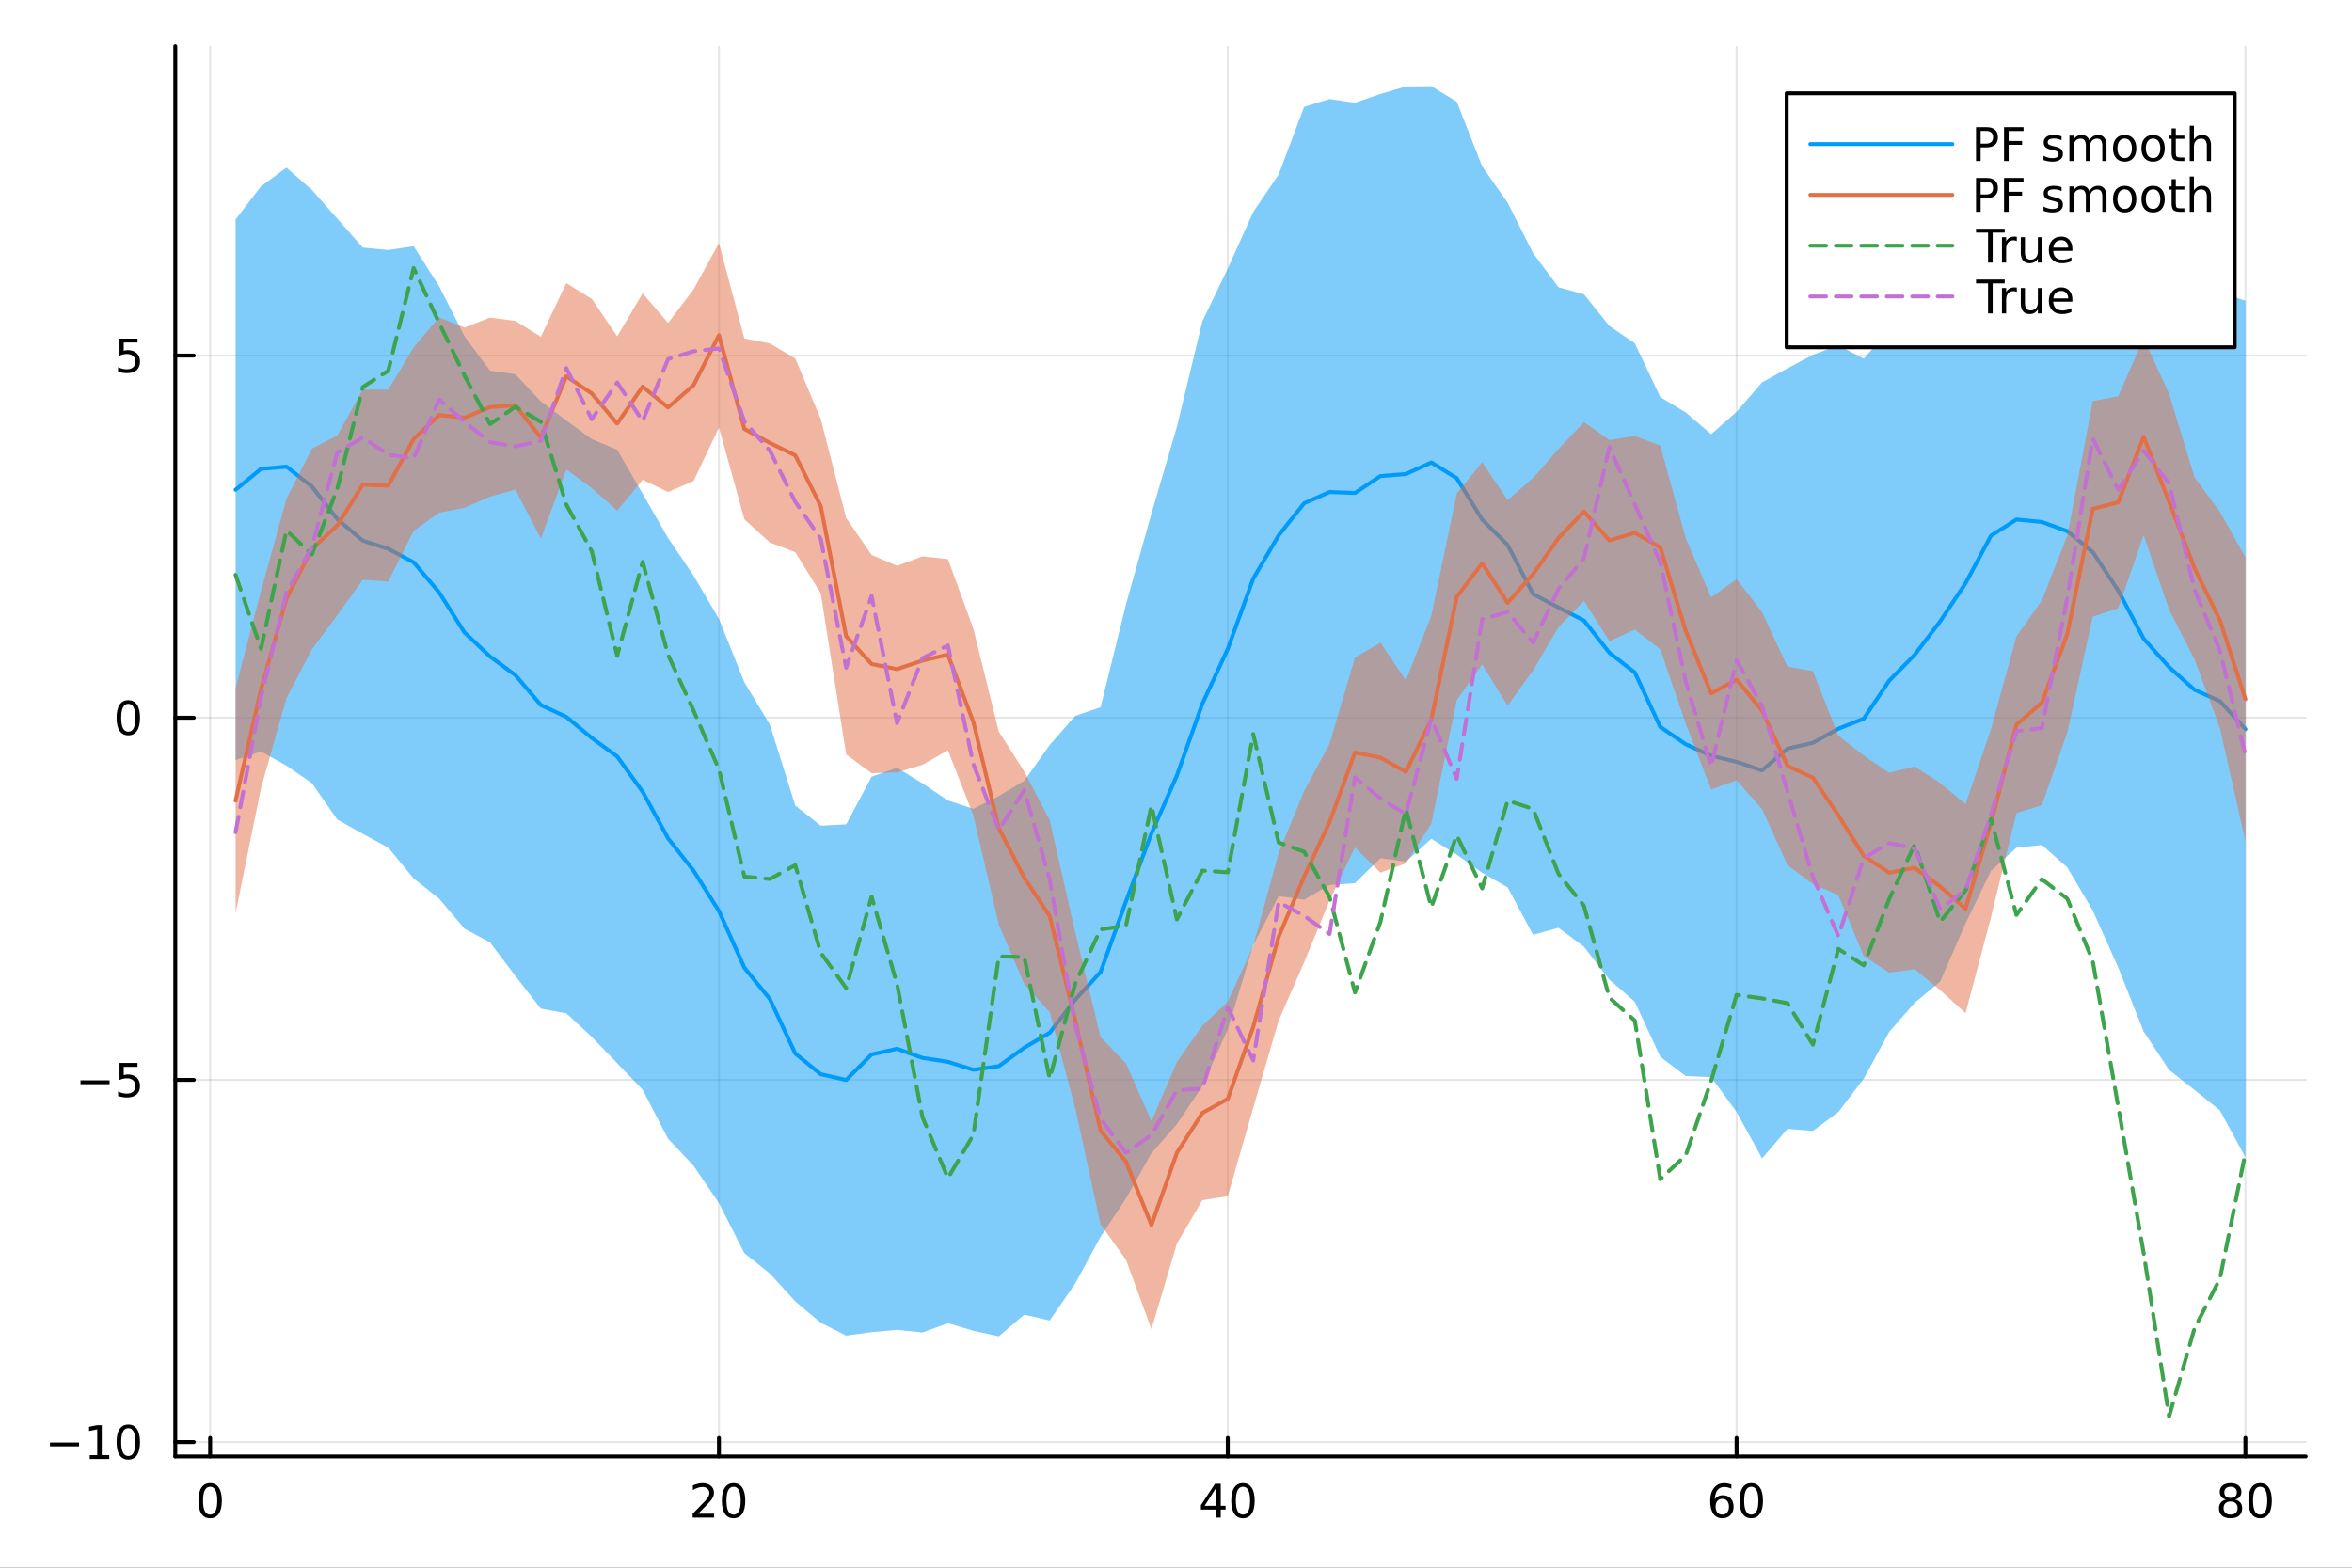 <?xml version="1.0" encoding="utf-8"?>
<svg xmlns="http://www.w3.org/2000/svg" xmlns:xlink="http://www.w3.org/1999/xlink" width="600" height="400" viewBox="0 0 2400 1600">
<rect x="0" y="0" width="2400" height="1600" fill="#333333" stroke="none"/>
<defs>
  <clipPath id="clip930">
    <rect x="0" y="0" width="2400" height="1600"/>
  </clipPath>
</defs>
<path clip-path="url(#clip930)" d="M0 1600 L2400 1600 L2400 0 L0 0  Z" fill="#ffffff" fill-rule="evenodd" fill-opacity="1"/>
<defs>
  <clipPath id="clip931">
    <rect x="480" y="0" width="1681" height="1600"/>
  </clipPath>
</defs>
<path clip-path="url(#clip930)" d="M178.867 1486.45 L2352.76 1486.45 L2352.76 47.244 L178.867 47.244  Z" fill="#ffffff" fill-rule="evenodd" fill-opacity="1"/>
<defs>
  <clipPath id="clip932">
    <rect x="178" y="47" width="2175" height="1440"/>
  </clipPath>
</defs>
<polyline clip-path="url(#clip932)" style="stroke:#000000; stroke-linecap:round; stroke-linejoin:round; stroke-width:2; stroke-opacity:0.1; fill:none" points="214.432,1486.45 214.432,47.244 "/>
<polyline clip-path="url(#clip932)" style="stroke:#000000; stroke-linecap:round; stroke-linejoin:round; stroke-width:2; stroke-opacity:0.1; fill:none" points="733.632,1486.45 733.632,47.244 "/>
<polyline clip-path="url(#clip932)" style="stroke:#000000; stroke-linecap:round; stroke-linejoin:round; stroke-width:2; stroke-opacity:0.1; fill:none" points="1252.83,1486.45 1252.83,47.244 "/>
<polyline clip-path="url(#clip932)" style="stroke:#000000; stroke-linecap:round; stroke-linejoin:round; stroke-width:2; stroke-opacity:0.1; fill:none" points="1772.03,1486.45 1772.03,47.244 "/>
<polyline clip-path="url(#clip932)" style="stroke:#000000; stroke-linecap:round; stroke-linejoin:round; stroke-width:2; stroke-opacity:0.1; fill:none" points="2291.23,1486.45 2291.23,47.244 "/>
<polyline clip-path="url(#clip932)" style="stroke:#000000; stroke-linecap:round; stroke-linejoin:round; stroke-width:2; stroke-opacity:0.1; fill:none" points="178.867,1471.78 2352.76,1471.78 "/>
<polyline clip-path="url(#clip932)" style="stroke:#000000; stroke-linecap:round; stroke-linejoin:round; stroke-width:2; stroke-opacity:0.1; fill:none" points="178.867,1102.15 2352.76,1102.15 "/>
<polyline clip-path="url(#clip932)" style="stroke:#000000; stroke-linecap:round; stroke-linejoin:round; stroke-width:2; stroke-opacity:0.1; fill:none" points="178.867,732.526 2352.76,732.526 "/>
<polyline clip-path="url(#clip932)" style="stroke:#000000; stroke-linecap:round; stroke-linejoin:round; stroke-width:2; stroke-opacity:0.1; fill:none" points="178.867,362.9 2352.76,362.9 "/>
<polyline clip-path="url(#clip930)" style="stroke:#000000; stroke-linecap:round; stroke-linejoin:round; stroke-width:4; stroke-opacity:1; fill:none" points="178.867,1486.45 2352.76,1486.45 "/>
<polyline clip-path="url(#clip930)" style="stroke:#000000; stroke-linecap:round; stroke-linejoin:round; stroke-width:4; stroke-opacity:1; fill:none" points="214.432,1486.45 214.432,1467.55 "/>
<polyline clip-path="url(#clip930)" style="stroke:#000000; stroke-linecap:round; stroke-linejoin:round; stroke-width:4; stroke-opacity:1; fill:none" points="733.632,1486.45 733.632,1467.55 "/>
<polyline clip-path="url(#clip930)" style="stroke:#000000; stroke-linecap:round; stroke-linejoin:round; stroke-width:4; stroke-opacity:1; fill:none" points="1252.83,1486.45 1252.83,1467.55 "/>
<polyline clip-path="url(#clip930)" style="stroke:#000000; stroke-linecap:round; stroke-linejoin:round; stroke-width:4; stroke-opacity:1; fill:none" points="1772.03,1486.45 1772.03,1467.55 "/>
<polyline clip-path="url(#clip930)" style="stroke:#000000; stroke-linecap:round; stroke-linejoin:round; stroke-width:4; stroke-opacity:1; fill:none" points="2291.23,1486.45 2291.23,1467.55 "/>
<path clip-path="url(#clip930)" d="M214.432 1517.37 Q210.821 1517.37 208.992 1520.93 Q207.186 1524.47 207.186 1531.6 Q207.186 1538.71 208.992 1542.27 Q210.821 1545.82 214.432 1545.82 Q218.066 1545.82 219.872 1542.27 Q221.7 1538.71 221.7 1531.6 Q221.7 1524.47 219.872 1520.93 Q218.066 1517.37 214.432 1517.37 M214.432 1513.66 Q220.242 1513.66 223.298 1518.27 Q226.376 1522.85 226.376 1531.6 Q226.376 1540.33 223.298 1544.94 Q220.242 1549.52 214.432 1549.52 Q208.622 1549.52 205.543 1544.94 Q202.487 1540.33 202.487 1531.6 Q202.487 1522.85 205.543 1518.27 Q208.622 1513.66 214.432 1513.66 Z" fill="#000000" fill-rule="nonzero" fill-opacity="1" /><path clip-path="url(#clip930)" d="M712.405 1544.91 L728.724 1544.91 L728.724 1548.85 L706.78 1548.85 L706.78 1544.91 Q709.442 1542.16 714.025 1537.53 Q718.632 1532.88 719.812 1531.53 Q722.058 1529.01 722.937 1527.27 Q723.84 1525.51 723.84 1523.82 Q723.84 1521.07 721.895 1519.33 Q719.974 1517.6 716.872 1517.6 Q714.673 1517.6 712.22 1518.36 Q709.789 1519.13 707.011 1520.68 L707.011 1515.95 Q709.835 1514.82 712.289 1514.24 Q714.743 1513.66 716.78 1513.66 Q722.15 1513.66 725.345 1516.35 Q728.539 1519.03 728.539 1523.52 Q728.539 1525.65 727.729 1527.57 Q726.942 1529.47 724.835 1532.07 Q724.257 1532.74 721.155 1535.95 Q718.053 1539.15 712.405 1544.91 Z" fill="#000000" fill-rule="nonzero" fill-opacity="1" /><path clip-path="url(#clip930)" d="M748.539 1517.37 Q744.928 1517.37 743.099 1520.93 Q741.294 1524.47 741.294 1531.6 Q741.294 1538.71 743.099 1542.27 Q744.928 1545.82 748.539 1545.82 Q752.173 1545.82 753.979 1542.27 Q755.807 1538.71 755.807 1531.6 Q755.807 1524.47 753.979 1520.93 Q752.173 1517.37 748.539 1517.37 M748.539 1513.66 Q754.349 1513.66 757.405 1518.27 Q760.483 1522.85 760.483 1531.6 Q760.483 1540.33 757.405 1544.94 Q754.349 1549.52 748.539 1549.52 Q742.729 1549.52 739.65 1544.94 Q736.594 1540.33 736.594 1531.6 Q736.594 1522.85 739.65 1518.27 Q742.729 1513.66 748.539 1513.66 Z" fill="#000000" fill-rule="nonzero" fill-opacity="1" /><path clip-path="url(#clip930)" d="M1241 1518.36 L1229.2 1536.81 L1241 1536.81 L1241 1518.36 M1239.78 1514.29 L1245.66 1514.29 L1245.66 1536.81 L1250.59 1536.81 L1250.59 1540.7 L1245.66 1540.7 L1245.66 1548.85 L1241 1548.85 L1241 1540.7 L1225.4 1540.7 L1225.4 1536.19 L1239.78 1514.29 Z" fill="#000000" fill-rule="nonzero" fill-opacity="1" /><path clip-path="url(#clip930)" d="M1268.32 1517.37 Q1264.71 1517.37 1262.88 1520.93 Q1261.07 1524.47 1261.07 1531.6 Q1261.07 1538.71 1262.88 1542.27 Q1264.71 1545.82 1268.32 1545.82 Q1271.95 1545.82 1273.76 1542.27 Q1275.59 1538.71 1275.59 1531.6 Q1275.59 1524.47 1273.76 1520.93 Q1271.95 1517.37 1268.32 1517.37 M1268.32 1513.66 Q1274.13 1513.66 1277.18 1518.27 Q1280.26 1522.85 1280.26 1531.6 Q1280.26 1540.33 1277.18 1544.94 Q1274.13 1549.52 1268.32 1549.52 Q1262.51 1549.52 1259.43 1544.94 Q1256.37 1540.33 1256.37 1531.6 Q1256.37 1522.85 1259.43 1518.27 Q1262.51 1513.66 1268.32 1513.66 Z" fill="#000000" fill-rule="nonzero" fill-opacity="1" /><path clip-path="url(#clip930)" d="M1757.44 1529.7 Q1754.29 1529.7 1752.44 1531.86 Q1750.61 1534.01 1750.61 1537.76 Q1750.61 1541.49 1752.44 1543.66 Q1754.29 1545.82 1757.44 1545.82 Q1760.58 1545.82 1762.41 1543.66 Q1764.26 1541.49 1764.26 1537.76 Q1764.26 1534.01 1762.41 1531.86 Q1760.58 1529.7 1757.44 1529.7 M1766.72 1515.05 L1766.72 1519.31 Q1764.96 1518.48 1763.15 1518.04 Q1761.37 1517.6 1759.61 1517.6 Q1754.98 1517.6 1752.53 1520.72 Q1750.1 1523.85 1749.75 1530.17 Q1751.12 1528.15 1753.18 1527.09 Q1755.24 1526 1757.71 1526 Q1762.92 1526 1765.93 1529.17 Q1768.96 1532.32 1768.96 1537.76 Q1768.96 1543.08 1765.82 1546.3 Q1762.67 1549.52 1757.44 1549.52 Q1751.44 1549.52 1748.27 1544.94 Q1745.1 1540.33 1745.1 1531.6 Q1745.1 1523.41 1748.99 1518.55 Q1752.88 1513.66 1759.43 1513.66 Q1761.19 1513.66 1762.97 1514.01 Q1764.77 1514.36 1766.72 1515.05 Z" fill="#000000" fill-rule="nonzero" fill-opacity="1" /><path clip-path="url(#clip930)" d="M1787.02 1517.37 Q1783.41 1517.37 1781.58 1520.93 Q1779.77 1524.47 1779.77 1531.6 Q1779.77 1538.71 1781.58 1542.27 Q1783.41 1545.82 1787.02 1545.82 Q1790.65 1545.82 1792.46 1542.27 Q1794.29 1538.71 1794.29 1531.6 Q1794.29 1524.47 1792.46 1520.93 Q1790.65 1517.37 1787.02 1517.37 M1787.02 1513.66 Q1792.83 1513.66 1795.89 1518.27 Q1798.96 1522.85 1798.96 1531.6 Q1798.96 1540.33 1795.89 1544.94 Q1792.83 1549.52 1787.02 1549.52 Q1781.21 1549.52 1778.13 1544.94 Q1775.07 1540.33 1775.07 1531.6 Q1775.07 1522.85 1778.13 1518.27 Q1781.21 1513.66 1787.02 1513.66 Z" fill="#000000" fill-rule="nonzero" fill-opacity="1" /><path clip-path="url(#clip930)" d="M2276.1 1532.44 Q2272.77 1532.44 2270.85 1534.22 Q2268.95 1536 2268.95 1539.13 Q2268.95 1542.25 2270.85 1544.03 Q2272.77 1545.82 2276.1 1545.82 Q2279.44 1545.82 2281.36 1544.03 Q2283.28 1542.23 2283.28 1539.13 Q2283.28 1536 2281.36 1534.22 Q2279.46 1532.44 2276.1 1532.44 M2271.43 1530.45 Q2268.42 1529.7 2266.73 1527.64 Q2265.06 1525.58 2265.06 1522.62 Q2265.06 1518.48 2268 1516.07 Q2270.96 1513.66 2276.1 1513.66 Q2281.27 1513.66 2284.21 1516.07 Q2287.15 1518.48 2287.15 1522.62 Q2287.15 1525.58 2285.46 1527.64 Q2283.79 1529.7 2280.8 1530.45 Q2284.18 1531.23 2286.06 1533.52 Q2287.96 1535.82 2287.96 1539.13 Q2287.96 1544.15 2284.88 1546.83 Q2281.82 1549.52 2276.1 1549.52 Q2270.39 1549.52 2267.31 1546.83 Q2264.25 1544.15 2264.25 1539.13 Q2264.25 1535.82 2266.15 1533.52 Q2268.05 1531.23 2271.43 1530.45 M2269.71 1523.06 Q2269.71 1525.75 2271.38 1527.25 Q2273.07 1528.76 2276.1 1528.76 Q2279.11 1528.76 2280.8 1527.25 Q2282.52 1525.75 2282.52 1523.06 Q2282.52 1520.38 2280.8 1518.87 Q2279.11 1517.37 2276.1 1517.37 Q2273.07 1517.37 2271.38 1518.87 Q2269.71 1520.38 2269.71 1523.06 Z" fill="#000000" fill-rule="nonzero" fill-opacity="1" /><path clip-path="url(#clip930)" d="M2306.27 1517.37 Q2302.65 1517.37 2300.83 1520.93 Q2299.02 1524.47 2299.02 1531.6 Q2299.02 1538.71 2300.83 1542.27 Q2302.65 1545.82 2306.27 1545.82 Q2309.9 1545.82 2311.71 1542.27 Q2313.53 1538.71 2313.53 1531.6 Q2313.53 1524.47 2311.71 1520.93 Q2309.9 1517.37 2306.27 1517.37 M2306.27 1513.66 Q2312.08 1513.66 2315.13 1518.27 Q2318.21 1522.85 2318.21 1531.6 Q2318.21 1540.33 2315.13 1544.94 Q2312.08 1549.52 2306.27 1549.52 Q2300.46 1549.52 2297.38 1544.94 Q2294.32 1540.33 2294.32 1531.6 Q2294.32 1522.85 2297.38 1518.27 Q2300.46 1513.66 2306.27 1513.66 Z" fill="#000000" fill-rule="nonzero" fill-opacity="1" /><polyline clip-path="url(#clip930)" style="stroke:#000000; stroke-linecap:round; stroke-linejoin:round; stroke-width:4; stroke-opacity:1; fill:none" points="178.867,1486.45 178.867,47.244 "/>
<polyline clip-path="url(#clip930)" style="stroke:#000000; stroke-linecap:round; stroke-linejoin:round; stroke-width:4; stroke-opacity:1; fill:none" points="178.867,1471.78 197.764,1471.78 "/>
<polyline clip-path="url(#clip930)" style="stroke:#000000; stroke-linecap:round; stroke-linejoin:round; stroke-width:4; stroke-opacity:1; fill:none" points="178.867,1102.15 197.764,1102.15 "/>
<polyline clip-path="url(#clip930)" style="stroke:#000000; stroke-linecap:round; stroke-linejoin:round; stroke-width:4; stroke-opacity:1; fill:none" points="178.867,732.526 197.764,732.526 "/>
<polyline clip-path="url(#clip930)" style="stroke:#000000; stroke-linecap:round; stroke-linejoin:round; stroke-width:4; stroke-opacity:1; fill:none" points="178.867,362.9 197.764,362.9 "/>
<path clip-path="url(#clip930)" d="M50.992 1472.23 L80.668 1472.23 L80.668 1476.17 L50.992 1476.17 L50.992 1472.23 Z" fill="#000000" fill-rule="nonzero" fill-opacity="1" /><path clip-path="url(#clip930)" d="M91.571 1485.12 L99.21 1485.12 L99.21 1458.76 L90.899 1460.43 L90.899 1456.17 L99.163 1454.5 L103.839 1454.5 L103.839 1485.12 L111.478 1485.12 L111.478 1489.06 L91.571 1489.06 L91.571 1485.12 Z" fill="#000000" fill-rule="nonzero" fill-opacity="1" /><path clip-path="url(#clip930)" d="M130.922 1457.58 Q127.311 1457.58 125.482 1461.14 Q123.677 1464.68 123.677 1471.81 Q123.677 1478.92 125.482 1482.49 Q127.311 1486.03 130.922 1486.03 Q134.556 1486.03 136.362 1482.49 Q138.191 1478.92 138.191 1471.81 Q138.191 1464.68 136.362 1461.14 Q134.556 1457.58 130.922 1457.58 M130.922 1453.87 Q136.732 1453.87 139.788 1458.48 Q142.867 1463.06 142.867 1471.81 Q142.867 1480.54 139.788 1485.15 Q136.732 1489.73 130.922 1489.73 Q125.112 1489.73 122.033 1485.15 Q118.978 1480.54 118.978 1471.81 Q118.978 1463.06 122.033 1458.48 Q125.112 1453.87 130.922 1453.87 Z" fill="#000000" fill-rule="nonzero" fill-opacity="1" /><path clip-path="url(#clip930)" d="M82.149 1102.6 L111.825 1102.6 L111.825 1106.54 L82.149 1106.54 L82.149 1102.6 Z" fill="#000000" fill-rule="nonzero" fill-opacity="1" /><path clip-path="url(#clip930)" d="M121.964 1084.87 L140.32 1084.87 L140.32 1088.81 L126.246 1088.81 L126.246 1097.28 Q127.265 1096.93 128.283 1096.77 Q129.302 1096.59 130.32 1096.59 Q136.107 1096.59 139.487 1099.76 Q142.867 1102.93 142.867 1108.35 Q142.867 1113.92 139.394 1117.03 Q135.922 1120.1 129.603 1120.1 Q127.427 1120.1 125.158 1119.73 Q122.913 1119.36 120.506 1118.62 L120.506 1113.92 Q122.589 1115.06 124.811 1115.61 Q127.033 1116.17 129.51 1116.17 Q133.515 1116.17 135.853 1114.06 Q138.191 1111.96 138.191 1108.35 Q138.191 1104.73 135.853 1102.63 Q133.515 1100.52 129.51 1100.52 Q127.635 1100.52 125.76 1100.94 Q123.908 1101.35 121.964 1102.23 L121.964 1084.87 Z" fill="#000000" fill-rule="nonzero" fill-opacity="1" /><path clip-path="url(#clip930)" d="M130.922 718.325 Q127.311 718.325 125.482 721.89 Q123.677 725.432 123.677 732.561 Q123.677 739.668 125.482 743.232 Q127.311 746.774 130.922 746.774 Q134.556 746.774 136.362 743.232 Q138.191 739.668 138.191 732.561 Q138.191 725.432 136.362 721.89 Q134.556 718.325 130.922 718.325 M130.922 714.621 Q136.732 714.621 139.788 719.228 Q142.867 723.811 142.867 732.561 Q142.867 741.288 139.788 745.894 Q136.732 750.478 130.922 750.478 Q125.112 750.478 122.033 745.894 Q118.978 741.288 118.978 732.561 Q118.978 723.811 122.033 719.228 Q125.112 714.621 130.922 714.621 Z" fill="#000000" fill-rule="nonzero" fill-opacity="1" /><path clip-path="url(#clip930)" d="M121.964 345.62 L140.32 345.62 L140.32 349.555 L126.246 349.555 L126.246 358.027 Q127.265 357.68 128.283 357.518 Q129.302 357.333 130.32 357.333 Q136.107 357.333 139.487 360.504 Q142.867 363.675 142.867 369.092 Q142.867 374.671 139.394 377.772 Q135.922 380.851 129.603 380.851 Q127.427 380.851 125.158 380.481 Q122.913 380.11 120.506 379.37 L120.506 374.671 Q122.589 375.805 124.811 376.36 Q127.033 376.916 129.51 376.916 Q133.515 376.916 135.853 374.809 Q138.191 372.703 138.191 369.092 Q138.191 365.481 135.853 363.374 Q133.515 361.268 129.51 361.268 Q127.635 361.268 125.76 361.685 Q123.908 362.101 121.964 362.981 L121.964 345.62 Z" fill="#000000" fill-rule="nonzero" fill-opacity="1" /><path clip-path="url(#clip932)" d="M240.392 775.754 L266.352 766.965 L292.312 781.466 L318.272 799.34 L344.232 836.51 L370.192 851.009 L396.152 865.066 L422.112 896.618 L448.072 917.176 L474.032 947.867 L499.992 961.852 L525.952 996.15 L551.912 1029.45 L577.872 1034.18 L603.832 1058.21 L629.792 1085.19 L655.752 1112.22 L681.712 1162.22 L707.672 1189.71 L733.632 1227.93 L759.592 1279.05 L785.552 1299.76 L811.512 1328.28 L837.471 1350.05 L863.431 1363.14 L889.391 1359.62 L915.351 1357.26 L941.311 1359.94 L967.271 1350.44 L993.231 1358.23 L1019.19 1363.85 L1045.15 1341.74 L1071.11 1347.75 L1097.07 1310.11 L1123.03 1262.31 L1148.99 1223.13 L1174.95 1177.06 L1200.91 1147.38 L1226.87 1108.63 L1252.83 1050.56 L1278.79 964.778 L1304.75 914.64 L1330.71 918.248 L1356.67 903.257 L1382.63 901.381 L1408.59 875.886 L1434.55 879.412 L1460.51 856.069 L1486.47 872.279 L1512.43 890.816 L1538.39 905.66 L1564.35 954.082 L1590.31 946.916 L1616.27 966.221 L1642.23 999.841 L1668.19 1022.44 L1694.15 1078.54 L1720.11 1098.24 L1746.07 1099.42 L1772.03 1134.9 L1797.99 1182.31 L1823.95 1152.13 L1849.91 1154.22 L1875.87 1134.97 L1901.83 1100.87 L1927.79 1053.15 L1953.75 1023.44 L1979.71 1001.83 L2005.67 942.479 L2031.63 888.823 L2057.59 865.196 L2083.55 862.386 L2109.51 885.35 L2135.47 929.322 L2161.43 987.404 L2187.39 1052.68 L2213.35 1091.98 L2239.31 1112.4 L2265.27 1133.3 L2291.23 1181.3 L2291.23 306.989 L2265.27 298.048 L2239.31 295.634 L2213.35 269.742 L2187.39 251.023 L2161.43 218.033 L2135.47 197.566 L2109.51 198.943 L2083.55 203.055 L2057.59 195.259 L2031.63 204.602 L2005.67 248.099 L1979.71 266.552 L1953.75 313.2 L1927.79 336.201 L1901.83 366.047 L1875.87 352.499 L1849.91 362.059 L1823.95 375.929 L1797.99 390.251 L1772.03 420.309 L1746.07 443.175 L1720.11 420.894 L1694.15 405.268 L1668.19 350.356 L1642.23 332.665 L1616.27 300.329 L1590.31 293.204 L1564.35 258.331 L1538.39 206.854 L1512.43 169.821 L1486.47 103.743 L1460.51 87.976 L1434.55 88.253 L1408.59 95.883 L1382.63 104.892 L1356.67 101.06 L1330.71 109.132 L1304.75 178.085 L1278.79 216.352 L1252.83 274.013 L1226.87 328.002 L1200.91 435.663 L1174.95 524.114 L1148.99 616.717 L1123.03 721.812 L1097.07 730.664 L1071.11 760.356 L1045.15 796.899 L1019.19 812.472 L993.231 825.452 L967.271 817.003 L941.311 799.509 L915.351 783.524 L889.391 792.717 L863.431 841.377 L837.471 842.706 L811.512 822.157 L785.552 739.477 L759.592 696.367 L733.632 631.62 L707.672 587.435 L681.712 549.076 L655.752 503.897 L629.792 459.007 L603.832 448.179 L577.872 429.117 L551.912 409.705 L525.952 381.979 L499.992 378.286 L474.032 343.263 L448.072 292.067 L422.112 251.292 L396.152 255.167 L370.192 252.692 L344.232 223.234 L318.272 193.807 L292.312 171.088 L266.352 190.137 L240.392 223.924  Z" fill="#009af9" fill-rule="evenodd" fill-opacity="0.5"/>
<polyline clip-path="url(#clip932)" style="stroke:#009af9; stroke-linecap:round; stroke-linejoin:round; stroke-width:4; stroke-opacity:1; fill:none" points="240.392,499.839 266.352,478.551 292.312,476.277 318.272,496.573 344.232,529.872 370.192,551.85 396.152,560.116 422.112,573.955 448.072,604.622 474.032,645.565 499.992,670.069 525.952,689.065 551.912,719.578 577.872,731.651 603.832,753.196 629.792,772.101 655.752,808.057 681.712,855.648 707.672,888.571 733.632,929.776 759.592,987.707 785.552,1019.62 811.512,1075.22 837.471,1096.38 863.431,1102.26 889.391,1076.17 915.351,1070.39 941.311,1079.73 967.271,1083.72 993.231,1091.84 1019.19,1088.16 1045.15,1069.32 1071.11,1054.05 1097.07,1020.39 1123.03,992.062 1148.99,919.922 1174.95,850.585 1200.91,791.523 1226.87,718.317 1252.83,662.286 1278.79,590.565 1304.75,546.362 1330.71,513.69 1356.67,502.159 1382.63,503.137 1408.59,485.884 1434.55,483.832 1460.51,472.023 1486.47,488.011 1512.43,530.319 1538.39,556.257 1564.35,606.207 1590.31,620.06 1616.27,633.275 1642.23,666.253 1668.19,686.398 1694.15,741.904 1720.11,759.569 1746.07,771.299 1772.03,777.603 1797.99,786.282 1823.95,764.028 1849.91,758.138 1875.87,743.732 1901.83,733.461 1927.79,694.678 1953.75,668.318 1979.71,634.193 2005.67,595.289 2031.63,546.712 2057.59,530.227 2083.55,532.72 2109.51,542.146 2135.47,563.444 2161.43,602.719 2187.39,651.85 2213.35,680.858 2239.31,704.018 2265.27,715.671 2291.23,744.147 "/>
<path clip-path="url(#clip932)" d="M240.392 931.917 L266.352 804.402 L292.312 712.573 L318.272 662.719 L344.232 627.764 L370.192 591.762 L396.152 593.628 L422.112 541.813 L448.072 523.288 L474.032 518.232 L499.992 506.869 L525.952 499.722 L551.912 549.649 L577.872 479.174 L603.832 498.154 L629.792 521.259 L655.752 489.74 L681.712 502.1 L707.672 490.984 L733.632 436.315 L759.592 530.071 L785.552 553.724 L811.512 563.586 L837.471 605.485 L863.431 769.967 L889.391 789.134 L915.351 788.343 L941.311 780.557 L967.271 765.754 L993.231 832.205 L1019.19 943.786 L1045.15 1004.24 L1071.11 1033.04 L1097.07 1130.61 L1123.03 1249.65 L1148.99 1285.72 L1174.95 1356.58 L1200.91 1269.24 L1226.87 1224.95 L1252.83 1220.85 L1278.79 1130.83 L1304.75 1041.59 L1330.71 982.21 L1356.67 919.187 L1382.63 864.917 L1408.59 890.635 L1434.55 881.145 L1460.51 840.608 L1486.47 714.672 L1512.43 678.091 L1538.39 720.262 L1564.35 684.286 L1590.31 640.257 L1616.27 613.328 L1642.23 654.266 L1668.19 642.611 L1694.15 662.778 L1720.11 738.429 L1746.07 805.794 L1772.03 796.323 L1797.99 825.795 L1823.95 883.021 L1849.91 902.342 L1875.87 913.629 L1901.83 975.863 L1927.79 992.614 L1953.75 989.198 L1979.71 1010.47 L2005.67 1034.1 L2031.63 936.112 L2057.59 829.809 L2083.55 821.71 L2109.51 747.537 L2135.47 629.393 L2161.43 620.963 L2187.39 546.238 L2213.35 622.161 L2239.31 672.986 L2265.27 743.391 L2291.23 858.413 L2291.23 568.741 L2265.27 522.43 L2239.31 487.059 L2213.35 401.83 L2187.39 345.448 L2161.43 404.389 L2135.47 409.331 L2109.51 546.735 L2083.55 612.657 L2057.59 649.543 L2031.63 744.039 L2005.67 820.771 L1979.71 799.049 L1953.75 782.292 L1927.79 788.741 L1901.83 771.167 L1875.87 750.802 L1849.91 684.998 L1823.95 680.32 L1797.99 624.636 L1772.03 591.047 L1746.07 609.683 L1720.11 549.117 L1694.15 454.645 L1668.19 444.975 L1642.23 448.996 L1616.27 430.779 L1590.31 458.329 L1564.35 487.748 L1538.39 510.421 L1512.43 471.668 L1486.47 503.639 L1460.51 628.463 L1434.55 694.309 L1408.59 655.862 L1382.63 671.16 L1356.67 759.086 L1330.71 807.446 L1304.75 870.525 L1278.79 965.471 L1252.83 1022.24 L1226.87 1046.84 L1200.91 1083.9 L1174.95 1144.13 L1148.99 1085.34 L1123.03 1058.35 L1097.07 951.037 L1071.11 836.976 L1045.15 787.355 L1019.19 746.601 L993.231 641.605 L967.271 570.638 L941.311 567.826 L915.351 577.461 L889.391 566.375 L863.431 528.583 L837.471 427.506 L811.512 365.881 L785.552 350.463 L759.592 345.513 L733.632 247.99 L707.672 295.411 L681.712 329.632 L655.752 299.381 L629.792 343.287 L603.832 305.011 L577.872 288.921 L551.912 343.644 L525.952 327.543 L499.992 324.107 L474.032 334.281 L448.072 323.934 L422.112 354.441 L396.152 397.724 L370.192 397.514 L344.232 444.351 L318.272 457.877 L292.312 509.075 L266.352 602.975 L240.392 702.313  Z" fill="#e26f46" fill-rule="evenodd" fill-opacity="0.5"/>
<polyline clip-path="url(#clip932)" style="stroke:#e26f46; stroke-linecap:round; stroke-linejoin:round; stroke-width:4; stroke-opacity:1; fill:none" points="240.392,817.115 266.352,703.689 292.312,610.824 318.272,560.298 344.232,536.058 370.192,494.638 396.152,495.676 422.112,448.127 448.072,423.611 474.032,426.256 499.992,415.488 525.952,413.633 551.912,446.646 577.872,384.048 603.832,401.582 629.792,432.273 655.752,394.561 681.712,415.866 707.672,393.198 733.632,342.152 759.592,437.792 785.552,452.094 811.512,464.734 837.471,516.496 863.431,649.275 889.391,677.754 915.351,682.902 941.311,674.191 967.271,668.196 993.231,736.905 1019.19,845.193 1045.15,895.8 1071.11,935.006 1097.07,1040.83 1123.03,1154 1148.99,1185.53 1174.95,1250.35 1200.91,1176.57 1226.87,1135.89 1252.83,1121.55 1278.79,1048.15 1304.75,956.06 1330.71,894.828 1356.67,839.137 1382.63,768.039 1408.59,773.248 1434.55,787.727 1460.51,734.535 1486.47,609.155 1512.43,574.88 1538.39,615.341 1564.35,586.017 1590.31,549.293 1616.27,522.054 1642.23,551.631 1668.19,543.793 1694.15,558.711 1720.11,643.773 1746.07,707.739 1772.03,693.685 1797.99,725.215 1823.95,781.671 1849.91,793.67 1875.87,832.216 1901.83,873.515 1927.79,890.677 1953.75,885.745 1979.71,904.761 2005.67,927.434 2031.63,840.075 2057.59,739.676 2083.55,717.184 2109.51,647.136 2135.47,519.362 2161.43,512.676 2187.39,445.843 2213.35,511.995 2239.31,580.022 2265.27,632.91 2291.23,713.577 "/>
<polyline clip-path="url(#clip932)" style="stroke:#3da44d; stroke-linecap:round; stroke-linejoin:round; stroke-width:4; stroke-opacity:1; fill:none" stroke-dasharray="16, 10" points="240.392,586.759 266.352,662.176 292.312,541.324 318.272,565.99 344.232,498.629 370.192,395.003 396.152,378.43 422.112,273.572 448.072,329.538 474.032,383.371 499.992,432.851 525.952,415.168 551.912,430.498 577.872,514.993 603.832,562.581 629.792,669.376 655.752,573.44 681.712,668.321 707.672,725.091 733.632,785.238 759.592,894.651 785.552,897.118 811.512,883.014 837.471,972.349 863.431,1008.48 889.391,915.064 915.351,1004.41 941.311,1140.22 967.271,1202.39 993.231,1158.26 1019.19,976.188 1045.15,976.735 1071.11,1100.75 1097.07,1004.05 1123.03,948.564 1148.99,944.759 1174.95,822.128 1200.91,938.344 1226.87,888.578 1252.83,890.308 1278.79,749.179 1304.75,859.833 1330.71,869.32 1356.67,915.348 1382.63,1012.94 1408.59,940.89 1434.55,825.601 1460.51,925.911 1486.47,852.533 1512.43,906.716 1538.39,817.088 1564.35,825.615 1590.31,891.9 1616.27,924.418 1642.23,1018.23 1668.19,1041.64 1694.15,1203.52 1720.11,1179.16 1746.07,1103.14 1772.03,1015.42 1797.99,1018.94 1823.95,1023.87 1849.91,1066.22 1875.87,968.413 1901.83,985.294 1927.79,917.46 1953.75,862.065 1979.71,940.67 2005.67,908.838 2031.63,835.712 2057.59,933.763 2083.55,897.297 2109.51,917.278 2135.47,980.889 2161.43,1129.32 2187.39,1278.75 2213.35,1445.72 2239.31,1355.8 2265.27,1304.91 2291.23,1176.6 "/>
<polyline clip-path="url(#clip932)" style="stroke:#c271d2; stroke-linecap:round; stroke-linejoin:round; stroke-width:4; stroke-opacity:1; fill:none" stroke-dasharray="16, 10" points="240.392,849.347 266.352,711.911 292.312,605.089 318.272,558.343 344.232,461.819 370.192,446.455 396.152,464.149 422.112,467.685 448.072,407.667 474.032,430.499 499.992,451.317 525.952,455.634 551.912,449.83 577.872,375.717 603.832,427.84 629.792,390.406 655.752,429.778 681.712,366.483 707.672,358.518 733.632,355.622 759.592,430.259 785.552,459.92 811.512,512.235 837.471,549.83 863.431,681.492 889.391,608.293 915.351,738.045 941.311,671.809 967.271,658.751 993.231,779.814 1019.19,847.064 1045.15,806.457 1071.11,897.584 1097.07,1045.61 1123.03,1141.68 1148.99,1176.69 1174.95,1158.3 1200.91,1112.87 1226.87,1111.08 1252.83,1027.91 1278.79,1082.34 1304.75,920.726 1330.71,934.706 1356.67,953.2 1382.63,793.389 1408.59,814.905 1434.55,831.103 1460.51,733.436 1486.47,794.932 1512.43,632.021 1538.39,624.638 1564.35,655.978 1590.31,601.103 1616.27,570.036 1642.23,456.234 1668.19,514.848 1694.15,573.836 1720.11,695.369 1746.07,782.264 1772.03,673.878 1797.99,720.553 1823.95,807.59 1849.91,895.011 1875.87,955.392 1901.83,875.793 1927.79,860.508 1953.75,865.979 1979.71,927.696 2005.67,908.289 2031.63,831.229 2057.59,746.237 2083.55,743.103 2109.51,609.686 2135.47,447.577 2161.43,499.779 2187.39,459.989 2213.35,493.339 2239.31,601.776 2265.27,663.976 2291.23,770.72 "/>
<path clip-path="url(#clip930)" d="M1823.14 354.418 L2280.29 354.418 L2280.29 95.218 L1823.14 95.218  Z" fill="#ffffff" fill-rule="evenodd" fill-opacity="1"/>
<polyline clip-path="url(#clip930)" style="stroke:#000000; stroke-linecap:round; stroke-linejoin:round; stroke-width:4; stroke-opacity:1; fill:none" points="1823.14,354.418 2280.29,354.418 2280.29,95.218 1823.14,95.218 1823.14,354.418 "/>
<polyline clip-path="url(#clip930)" style="stroke:#009af9; stroke-linecap:round; stroke-linejoin:round; stroke-width:4; stroke-opacity:1; fill:none" points="1847.29,147.058 1992.22,147.058 "/>
<path clip-path="url(#clip930)" d="M2021.05 133.62 L2021.05 146.606 L2026.93 146.606 Q2030.19 146.606 2031.97 144.916 Q2033.76 143.227 2033.76 140.102 Q2033.76 137 2031.97 135.31 Q2030.19 133.62 2026.93 133.62 L2021.05 133.62 M2016.37 129.778 L2026.93 129.778 Q2032.74 129.778 2035.7 132.416 Q2038.69 135.032 2038.69 140.102 Q2038.69 145.217 2035.7 147.833 Q2032.74 150.449 2026.93 150.449 L2021.05 150.449 L2021.05 164.338 L2016.37 164.338 L2016.37 129.778 Z" fill="#000000" fill-rule="nonzero" fill-opacity="1" /><path clip-path="url(#clip930)" d="M2044.96 129.778 L2064.82 129.778 L2064.82 133.713 L2049.64 133.713 L2049.64 143.898 L2063.34 143.898 L2063.34 147.833 L2049.64 147.833 L2049.64 164.338 L2044.96 164.338 L2044.96 129.778 Z" fill="#000000" fill-rule="nonzero" fill-opacity="1" /><path clip-path="url(#clip930)" d="M2103.64 139.176 L2103.64 143.203 Q2101.83 142.277 2099.89 141.815 Q2097.95 141.352 2095.86 141.352 Q2092.69 141.352 2091.09 142.324 Q2089.52 143.296 2089.52 145.24 Q2089.52 146.722 2090.65 147.578 Q2091.79 148.412 2095.21 149.176 L2096.67 149.5 Q2101.21 150.472 2103.11 152.254 Q2105.03 154.014 2105.03 157.185 Q2105.03 160.796 2102.16 162.902 Q2099.31 165.009 2094.31 165.009 Q2092.23 165.009 2089.96 164.592 Q2087.71 164.199 2085.21 163.388 L2085.21 158.99 Q2087.57 160.217 2089.87 160.842 Q2092.16 161.444 2094.4 161.444 Q2097.41 161.444 2099.03 160.426 Q2100.65 159.384 2100.65 157.509 Q2100.65 155.773 2099.47 154.847 Q2098.32 153.921 2094.36 153.064 L2092.88 152.717 Q2088.92 151.884 2087.16 150.171 Q2085.4 148.435 2085.4 145.426 Q2085.4 141.768 2087.99 139.778 Q2090.58 137.787 2095.35 137.787 Q2097.71 137.787 2099.8 138.134 Q2101.88 138.481 2103.64 139.176 Z" fill="#000000" fill-rule="nonzero" fill-opacity="1" /><path clip-path="url(#clip930)" d="M2132 143.389 Q2133.59 140.518 2135.82 139.153 Q2138.04 137.787 2141.05 137.787 Q2145.1 137.787 2147.3 140.634 Q2149.5 143.458 2149.5 148.689 L2149.5 164.338 L2145.21 164.338 L2145.21 148.828 Q2145.21 145.102 2143.89 143.296 Q2142.57 141.49 2139.87 141.49 Q2136.56 141.49 2134.63 143.69 Q2132.71 145.889 2132.71 149.685 L2132.71 164.338 L2128.43 164.338 L2128.43 148.828 Q2128.43 145.078 2127.11 143.296 Q2125.79 141.49 2123.04 141.49 Q2119.77 141.49 2117.85 143.713 Q2115.93 145.912 2115.93 149.685 L2115.93 164.338 L2111.65 164.338 L2111.65 138.412 L2115.93 138.412 L2115.93 142.44 Q2117.39 140.055 2119.43 138.921 Q2121.46 137.787 2124.26 137.787 Q2127.09 137.787 2129.06 139.222 Q2131.05 140.657 2132 143.389 Z" fill="#000000" fill-rule="nonzero" fill-opacity="1" /><path clip-path="url(#clip930)" d="M2168.04 141.398 Q2164.61 141.398 2162.62 144.083 Q2160.63 146.745 2160.63 151.398 Q2160.63 156.051 2162.6 158.736 Q2164.59 161.398 2168.04 161.398 Q2171.44 161.398 2173.43 158.713 Q2175.42 156.027 2175.42 151.398 Q2175.42 146.791 2173.43 144.106 Q2171.44 141.398 2168.04 141.398 M2168.04 137.787 Q2173.59 137.787 2176.76 141.398 Q2179.94 145.009 2179.94 151.398 Q2179.94 157.764 2176.76 161.398 Q2173.59 165.009 2168.04 165.009 Q2162.46 165.009 2159.29 161.398 Q2156.14 157.764 2156.14 151.398 Q2156.14 145.009 2159.29 141.398 Q2162.46 137.787 2168.04 137.787 Z" fill="#000000" fill-rule="nonzero" fill-opacity="1" /><path clip-path="url(#clip930)" d="M2197.04 141.398 Q2193.62 141.398 2191.63 144.083 Q2189.63 146.745 2189.63 151.398 Q2189.63 156.051 2191.6 158.736 Q2193.59 161.398 2197.04 161.398 Q2200.44 161.398 2202.44 158.713 Q2204.43 156.027 2204.43 151.398 Q2204.43 146.791 2202.44 144.106 Q2200.44 141.398 2197.04 141.398 M2197.04 137.787 Q2202.6 137.787 2205.77 141.398 Q2208.94 145.009 2208.94 151.398 Q2208.94 157.764 2205.77 161.398 Q2202.6 165.009 2197.04 165.009 Q2191.46 165.009 2188.29 161.398 Q2185.14 157.764 2185.14 151.398 Q2185.14 145.009 2188.29 141.398 Q2191.46 137.787 2197.04 137.787 Z" fill="#000000" fill-rule="nonzero" fill-opacity="1" /><path clip-path="url(#clip930)" d="M2220.21 131.051 L2220.21 138.412 L2228.99 138.412 L2228.99 141.722 L2220.21 141.722 L2220.21 155.796 Q2220.21 158.967 2221.07 159.87 Q2221.95 160.773 2224.61 160.773 L2228.99 160.773 L2228.99 164.338 L2224.61 164.338 Q2219.68 164.338 2217.81 162.509 Q2215.93 160.657 2215.93 155.796 L2215.93 141.722 L2212.81 141.722 L2212.81 138.412 L2215.93 138.412 L2215.93 131.051 L2220.21 131.051 Z" fill="#000000" fill-rule="nonzero" fill-opacity="1" /><path clip-path="url(#clip930)" d="M2256.14 148.689 L2256.14 164.338 L2251.88 164.338 L2251.88 148.828 Q2251.88 145.148 2250.44 143.319 Q2249.01 141.49 2246.14 141.49 Q2242.69 141.49 2240.7 143.69 Q2238.71 145.889 2238.71 149.685 L2238.71 164.338 L2234.43 164.338 L2234.43 128.319 L2238.71 128.319 L2238.71 142.44 Q2240.24 140.102 2242.3 138.944 Q2244.38 137.787 2247.09 137.787 Q2251.56 137.787 2253.85 140.565 Q2256.14 143.319 2256.14 148.689 Z" fill="#000000" fill-rule="nonzero" fill-opacity="1" /><polyline clip-path="url(#clip930)" style="stroke:#e26f46; stroke-linecap:round; stroke-linejoin:round; stroke-width:4; stroke-opacity:1; fill:none" points="1847.29,198.898 1992.22,198.898 "/>
<path clip-path="url(#clip930)" d="M2021.05 185.46 L2021.05 198.446 L2026.93 198.446 Q2030.19 198.446 2031.97 196.756 Q2033.76 195.067 2033.76 191.942 Q2033.76 188.84 2031.97 187.15 Q2030.19 185.46 2026.93 185.46 L2021.05 185.46 M2016.37 181.618 L2026.93 181.618 Q2032.74 181.618 2035.7 184.256 Q2038.69 186.872 2038.69 191.942 Q2038.69 197.057 2035.7 199.673 Q2032.74 202.289 2026.93 202.289 L2021.05 202.289 L2021.05 216.178 L2016.37 216.178 L2016.37 181.618 Z" fill="#000000" fill-rule="nonzero" fill-opacity="1" /><path clip-path="url(#clip930)" d="M2044.96 181.618 L2064.82 181.618 L2064.82 185.553 L2049.64 185.553 L2049.64 195.738 L2063.34 195.738 L2063.34 199.673 L2049.64 199.673 L2049.64 216.178 L2044.96 216.178 L2044.96 181.618 Z" fill="#000000" fill-rule="nonzero" fill-opacity="1" /><path clip-path="url(#clip930)" d="M2103.64 191.016 L2103.64 195.043 Q2101.83 194.117 2099.89 193.655 Q2097.95 193.192 2095.86 193.192 Q2092.69 193.192 2091.09 194.164 Q2089.52 195.136 2089.52 197.08 Q2089.52 198.562 2090.65 199.418 Q2091.79 200.252 2095.21 201.016 L2096.67 201.34 Q2101.21 202.312 2103.11 204.094 Q2105.03 205.854 2105.03 209.025 Q2105.03 212.636 2102.16 214.742 Q2099.31 216.849 2094.31 216.849 Q2092.23 216.849 2089.96 216.432 Q2087.71 216.039 2085.21 215.228 L2085.21 210.83 Q2087.57 212.057 2089.87 212.682 Q2092.16 213.284 2094.4 213.284 Q2097.41 213.284 2099.03 212.266 Q2100.65 211.224 2100.65 209.349 Q2100.65 207.613 2099.47 206.687 Q2098.32 205.761 2094.36 204.904 L2092.88 204.557 Q2088.92 203.724 2087.16 202.011 Q2085.4 200.275 2085.4 197.266 Q2085.4 193.608 2087.99 191.618 Q2090.58 189.627 2095.35 189.627 Q2097.71 189.627 2099.8 189.974 Q2101.88 190.321 2103.64 191.016 Z" fill="#000000" fill-rule="nonzero" fill-opacity="1" /><path clip-path="url(#clip930)" d="M2132 195.229 Q2133.59 192.358 2135.82 190.993 Q2138.04 189.627 2141.05 189.627 Q2145.1 189.627 2147.3 192.474 Q2149.5 195.298 2149.5 200.529 L2149.5 216.178 L2145.21 216.178 L2145.21 200.668 Q2145.21 196.942 2143.89 195.136 Q2142.57 193.33 2139.87 193.33 Q2136.56 193.33 2134.63 195.53 Q2132.71 197.729 2132.71 201.525 L2132.71 216.178 L2128.43 216.178 L2128.43 200.668 Q2128.43 196.918 2127.11 195.136 Q2125.79 193.33 2123.04 193.33 Q2119.77 193.33 2117.85 195.553 Q2115.93 197.752 2115.93 201.525 L2115.93 216.178 L2111.65 216.178 L2111.65 190.252 L2115.93 190.252 L2115.93 194.28 Q2117.39 191.895 2119.43 190.761 Q2121.46 189.627 2124.26 189.627 Q2127.09 189.627 2129.06 191.062 Q2131.05 192.497 2132 195.229 Z" fill="#000000" fill-rule="nonzero" fill-opacity="1" /><path clip-path="url(#clip930)" d="M2168.04 193.238 Q2164.61 193.238 2162.62 195.923 Q2160.63 198.585 2160.63 203.238 Q2160.63 207.891 2162.6 210.576 Q2164.59 213.238 2168.04 213.238 Q2171.44 213.238 2173.43 210.553 Q2175.42 207.867 2175.42 203.238 Q2175.42 198.631 2173.43 195.946 Q2171.44 193.238 2168.04 193.238 M2168.04 189.627 Q2173.59 189.627 2176.76 193.238 Q2179.94 196.849 2179.94 203.238 Q2179.94 209.604 2176.76 213.238 Q2173.59 216.849 2168.04 216.849 Q2162.46 216.849 2159.29 213.238 Q2156.14 209.604 2156.14 203.238 Q2156.14 196.849 2159.29 193.238 Q2162.46 189.627 2168.04 189.627 Z" fill="#000000" fill-rule="nonzero" fill-opacity="1" /><path clip-path="url(#clip930)" d="M2197.04 193.238 Q2193.62 193.238 2191.63 195.923 Q2189.63 198.585 2189.63 203.238 Q2189.63 207.891 2191.6 210.576 Q2193.59 213.238 2197.04 213.238 Q2200.44 213.238 2202.44 210.553 Q2204.43 207.867 2204.43 203.238 Q2204.43 198.631 2202.44 195.946 Q2200.44 193.238 2197.04 193.238 M2197.04 189.627 Q2202.6 189.627 2205.77 193.238 Q2208.94 196.849 2208.94 203.238 Q2208.94 209.604 2205.77 213.238 Q2202.6 216.849 2197.04 216.849 Q2191.46 216.849 2188.29 213.238 Q2185.14 209.604 2185.14 203.238 Q2185.14 196.849 2188.29 193.238 Q2191.46 189.627 2197.04 189.627 Z" fill="#000000" fill-rule="nonzero" fill-opacity="1" /><path clip-path="url(#clip930)" d="M2220.21 182.891 L2220.21 190.252 L2228.99 190.252 L2228.99 193.562 L2220.21 193.562 L2220.21 207.636 Q2220.21 210.807 2221.07 211.71 Q2221.95 212.613 2224.61 212.613 L2228.99 212.613 L2228.99 216.178 L2224.61 216.178 Q2219.68 216.178 2217.81 214.349 Q2215.93 212.497 2215.93 207.636 L2215.93 193.562 L2212.81 193.562 L2212.81 190.252 L2215.93 190.252 L2215.93 182.891 L2220.21 182.891 Z" fill="#000000" fill-rule="nonzero" fill-opacity="1" /><path clip-path="url(#clip930)" d="M2256.14 200.529 L2256.14 216.178 L2251.88 216.178 L2251.88 200.668 Q2251.88 196.988 2250.44 195.159 Q2249.01 193.33 2246.14 193.33 Q2242.69 193.33 2240.7 195.53 Q2238.71 197.729 2238.71 201.525 L2238.71 216.178 L2234.43 216.178 L2234.43 180.159 L2238.71 180.159 L2238.71 194.28 Q2240.24 191.942 2242.3 190.784 Q2244.38 189.627 2247.09 189.627 Q2251.56 189.627 2253.85 192.405 Q2256.14 195.159 2256.14 200.529 Z" fill="#000000" fill-rule="nonzero" fill-opacity="1" /><polyline clip-path="url(#clip930)" style="stroke:#3da44d; stroke-linecap:round; stroke-linejoin:round; stroke-width:4; stroke-opacity:1; fill:none" stroke-dasharray="16, 10" points="1847.29,250.738 1992.22,250.738 "/>
<path clip-path="url(#clip930)" d="M2016.37 233.458 L2045.61 233.458 L2045.61 237.393 L2033.34 237.393 L2033.34 268.018 L2028.64 268.018 L2028.64 237.393 L2016.37 237.393 L2016.37 233.458 Z" fill="#000000" fill-rule="nonzero" fill-opacity="1" /><path clip-path="url(#clip930)" d="M2057.99 246.073 Q2057.27 245.657 2056.42 245.471 Q2055.58 245.263 2054.57 245.263 Q2050.95 245.263 2049.01 247.624 Q2047.09 249.962 2047.09 254.36 L2047.09 268.018 L2042.81 268.018 L2042.81 242.092 L2047.09 242.092 L2047.09 246.12 Q2048.43 243.758 2050.58 242.624 Q2052.74 241.467 2055.82 241.467 Q2056.26 241.467 2056.79 241.536 Q2057.32 241.583 2057.97 241.698 L2057.99 246.073 Z" fill="#000000" fill-rule="nonzero" fill-opacity="1" /><path clip-path="url(#clip930)" d="M2062.02 257.786 L2062.02 242.092 L2066.28 242.092 L2066.28 257.624 Q2066.28 261.305 2067.71 263.156 Q2069.15 264.985 2072.02 264.985 Q2075.47 264.985 2077.46 262.786 Q2079.47 260.587 2079.47 256.791 L2079.47 242.092 L2083.73 242.092 L2083.73 268.018 L2079.47 268.018 L2079.47 264.036 Q2077.92 266.397 2075.86 267.555 Q2073.82 268.689 2071.12 268.689 Q2066.65 268.689 2064.33 265.911 Q2062.02 263.133 2062.02 257.786 M2072.74 241.467 L2072.74 241.467 Z" fill="#000000" fill-rule="nonzero" fill-opacity="1" /><path clip-path="url(#clip930)" d="M2114.68 253.99 L2114.68 256.073 L2095.1 256.073 Q2095.38 260.471 2097.74 262.786 Q2100.12 265.078 2104.36 265.078 Q2106.81 265.078 2109.1 264.476 Q2111.42 263.874 2113.69 262.67 L2113.69 266.698 Q2111.39 267.67 2108.99 268.18 Q2106.58 268.689 2104.1 268.689 Q2097.9 268.689 2094.26 265.078 Q2090.65 261.467 2090.65 255.309 Q2090.65 248.944 2094.08 245.217 Q2097.53 241.467 2103.36 241.467 Q2108.59 241.467 2111.63 244.846 Q2114.68 248.203 2114.68 253.99 M2110.42 252.74 Q2110.38 249.245 2108.45 247.161 Q2106.56 245.078 2103.41 245.078 Q2099.84 245.078 2097.69 247.092 Q2095.56 249.106 2095.24 252.763 L2110.42 252.74 Z" fill="#000000" fill-rule="nonzero" fill-opacity="1" /><polyline clip-path="url(#clip930)" style="stroke:#c271d2; stroke-linecap:round; stroke-linejoin:round; stroke-width:4; stroke-opacity:1; fill:none" stroke-dasharray="16, 10" points="1847.29,302.578 1992.22,302.578 "/>
<path clip-path="url(#clip930)" d="M2016.37 285.298 L2045.61 285.298 L2045.61 289.233 L2033.34 289.233 L2033.34 319.858 L2028.64 319.858 L2028.64 289.233 L2016.37 289.233 L2016.37 285.298 Z" fill="#000000" fill-rule="nonzero" fill-opacity="1" /><path clip-path="url(#clip930)" d="M2057.99 297.913 Q2057.27 297.497 2056.42 297.311 Q2055.58 297.103 2054.57 297.103 Q2050.95 297.103 2049.01 299.464 Q2047.09 301.802 2047.09 306.2 L2047.09 319.858 L2042.81 319.858 L2042.81 293.932 L2047.09 293.932 L2047.09 297.96 Q2048.43 295.598 2050.58 294.464 Q2052.74 293.307 2055.82 293.307 Q2056.26 293.307 2056.79 293.376 Q2057.32 293.423 2057.97 293.538 L2057.99 297.913 Z" fill="#000000" fill-rule="nonzero" fill-opacity="1" /><path clip-path="url(#clip930)" d="M2062.02 309.626 L2062.02 293.932 L2066.28 293.932 L2066.28 309.464 Q2066.28 313.145 2067.71 314.996 Q2069.15 316.825 2072.02 316.825 Q2075.47 316.825 2077.46 314.626 Q2079.47 312.427 2079.47 308.631 L2079.47 293.932 L2083.73 293.932 L2083.73 319.858 L2079.47 319.858 L2079.47 315.876 Q2077.92 318.237 2075.86 319.395 Q2073.82 320.529 2071.12 320.529 Q2066.65 320.529 2064.33 317.751 Q2062.02 314.973 2062.02 309.626 M2072.74 293.307 L2072.74 293.307 Z" fill="#000000" fill-rule="nonzero" fill-opacity="1" /><path clip-path="url(#clip930)" d="M2114.68 305.83 L2114.68 307.913 L2095.1 307.913 Q2095.38 312.311 2097.74 314.626 Q2100.12 316.918 2104.36 316.918 Q2106.81 316.918 2109.1 316.316 Q2111.42 315.714 2113.69 314.51 L2113.69 318.538 Q2111.39 319.51 2108.99 320.02 Q2106.58 320.529 2104.1 320.529 Q2097.9 320.529 2094.26 316.918 Q2090.65 313.307 2090.65 307.149 Q2090.65 300.784 2094.08 297.057 Q2097.53 293.307 2103.36 293.307 Q2108.59 293.307 2111.63 296.686 Q2114.68 300.043 2114.68 305.83 M2110.42 304.58 Q2110.38 301.085 2108.45 299.001 Q2106.56 296.918 2103.41 296.918 Q2099.84 296.918 2097.69 298.932 Q2095.56 300.946 2095.24 304.603 L2110.42 304.58 Z" fill="#000000" fill-rule="nonzero" fill-opacity="1" /></svg>
